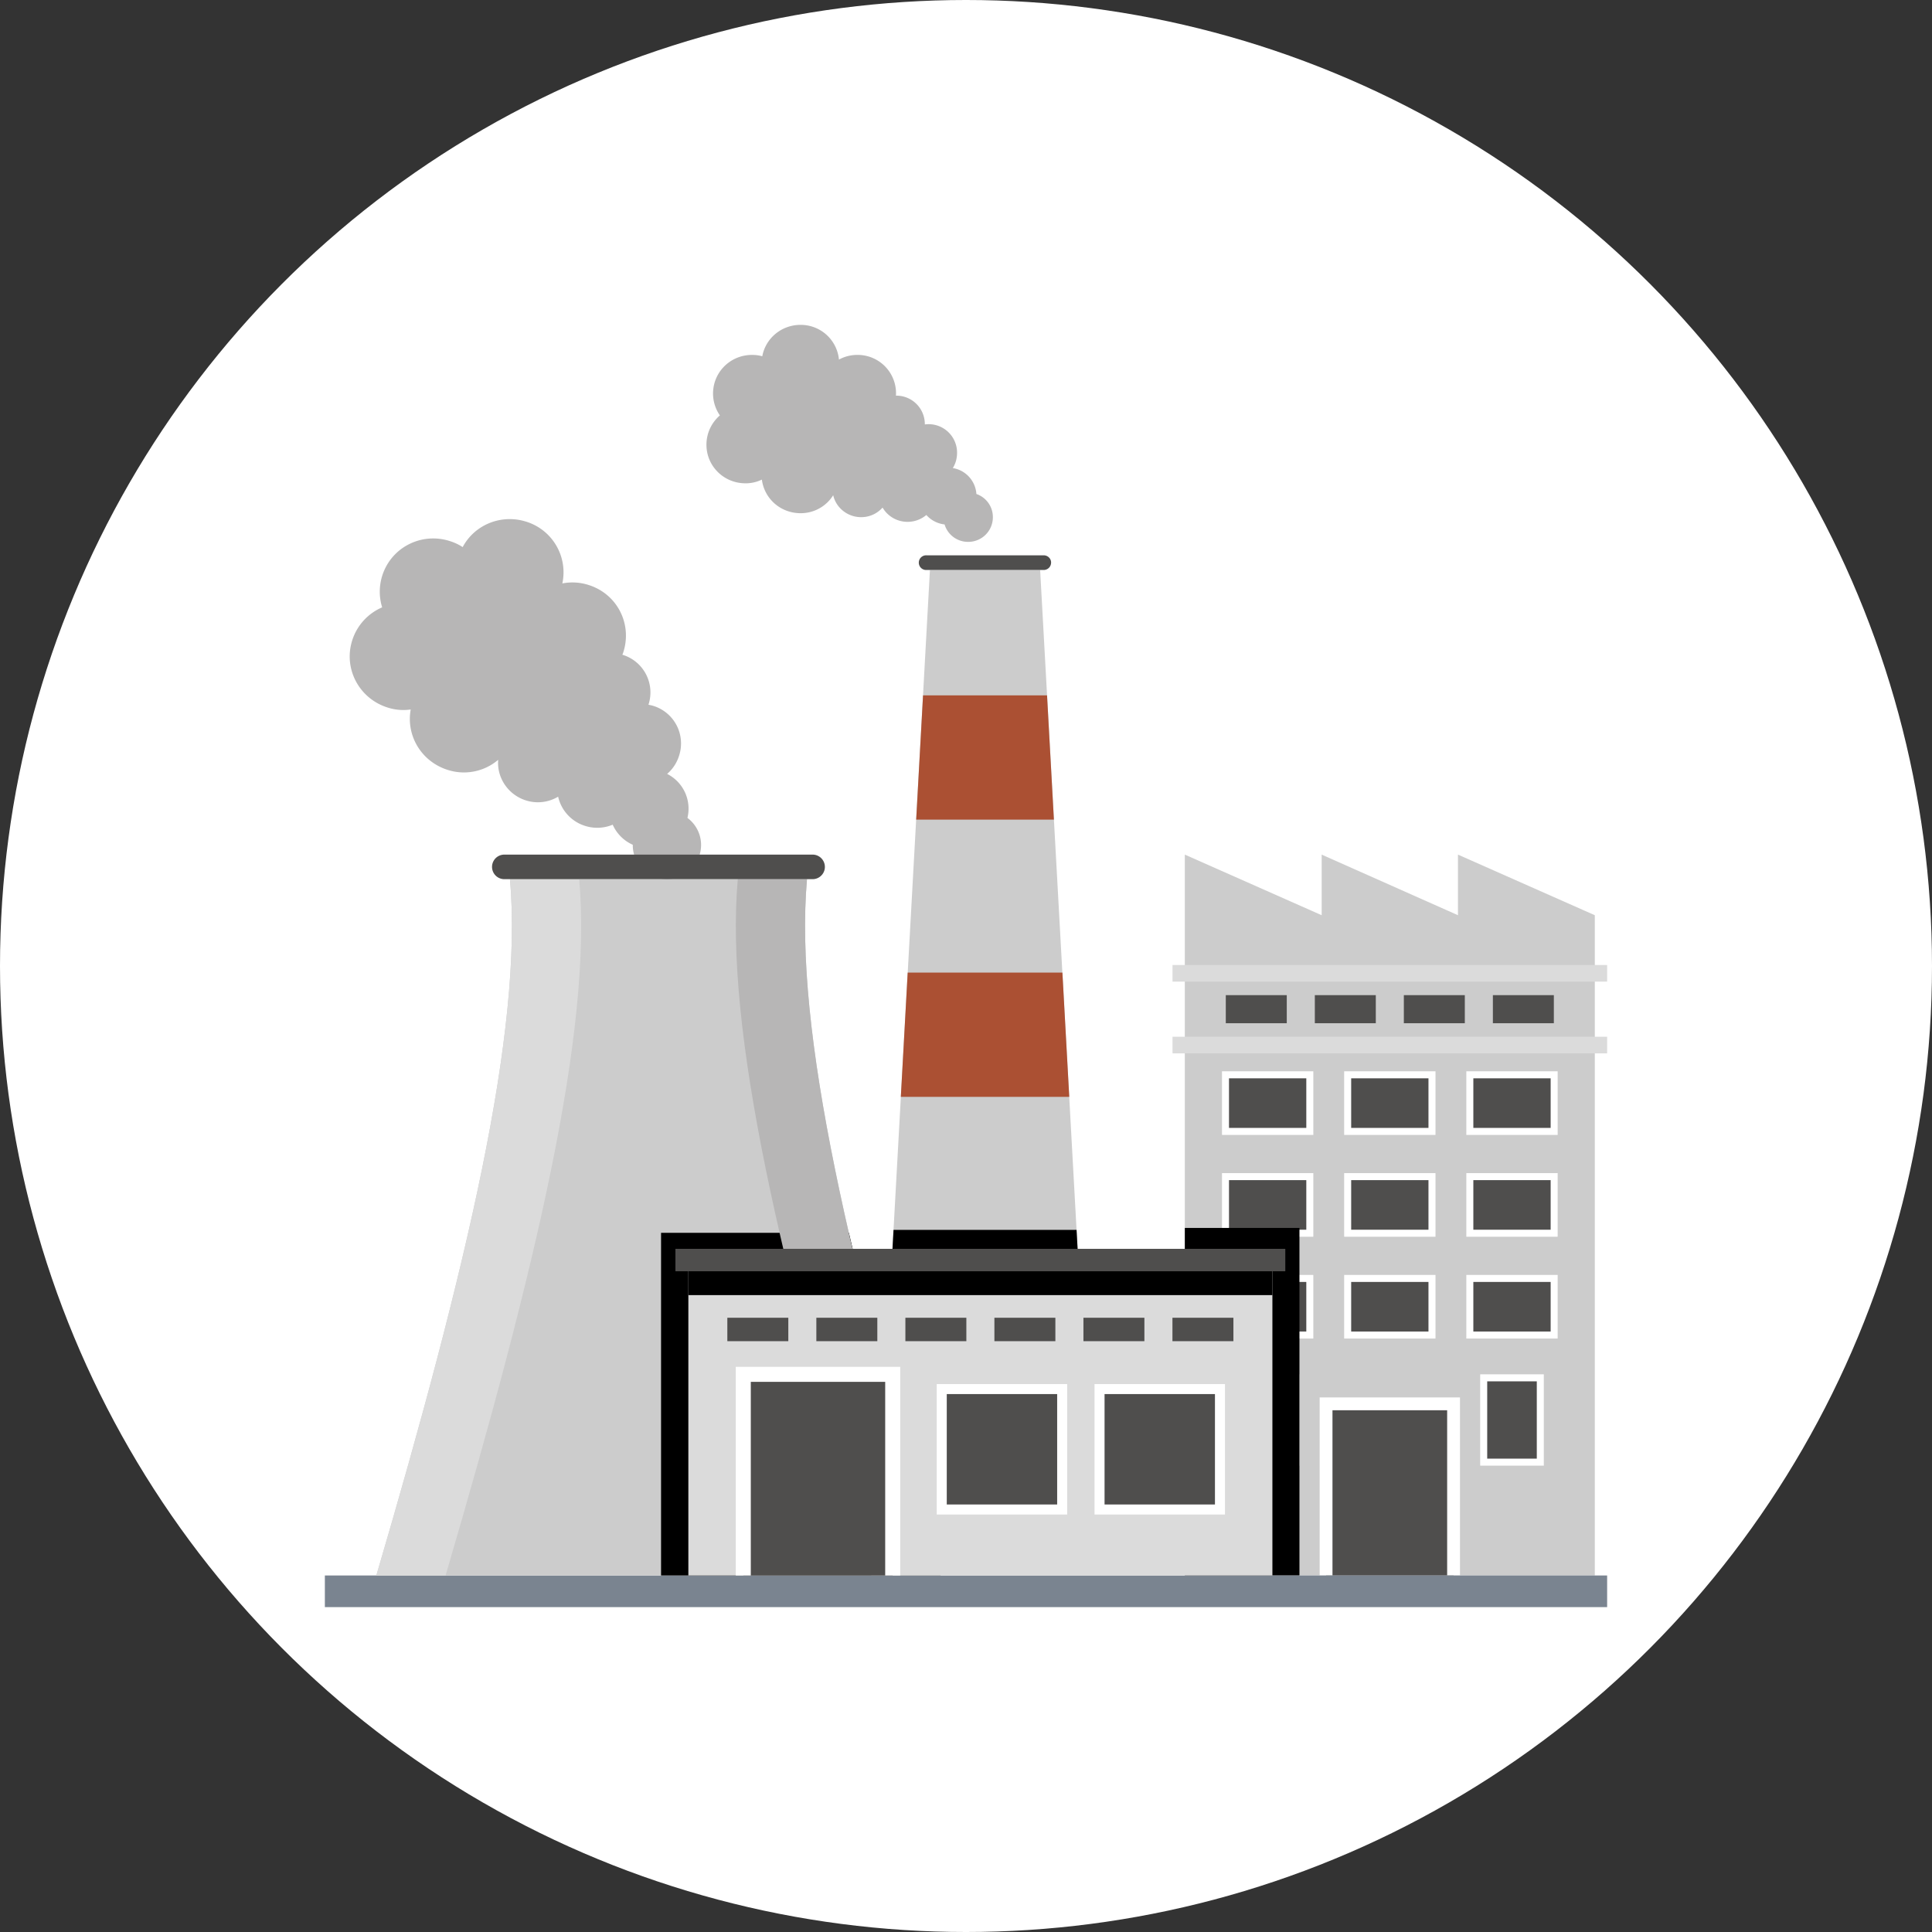 <svg xmlns="http://www.w3.org/2000/svg" version="1.1" xmlns:xlink="http://www.w3.org/1999/xlink" width="512" height="512" x="0" y="0" viewBox="0 0 135 135" style="enable-background:new 0 0 512 512" xml:space="preserve"><rect x="0" y="0" width="135" height="135" fill="#333333" stroke="none"/><circle r="67.5" cx="67.5" cy="67.5" fill="#ffffff" shape="circle"></circle><g transform="matrix(0.7,0,0,0.7,20.25,20.25)"><path fill="#cccccc" d="M130.27 62.431v65.91H89.344v-71.96l13.66 6.05v-6.05l13.606 6.05v-6.05z" opacity="1" data-original="#cccccc"></path><path fill="#4f4e4d" d="M103.443 111.207h12.727v17.135h-12.727z" opacity="1" data-original="#4f4e4d"></path><path fill="#ffffff" d="M116.81 128.341h-1.28v-16.494h-11.447v16.494h-1.28v-17.774h14.008z" opacity="1" data-original="#ffffff"></path><g fill="#dbdbdb"><path d="M88.114 67.4H131.5v1.661H88.114zM88.114 74.56H131.5v1.661H88.114z" fill="#dbdbdb" opacity="1" data-original="#dbdbdb"></path></g><path fill="#4f4e4d" d="M93.403 78.363h8.417v5.649h-8.417z" opacity="1" data-original="#4f4e4d"></path><path fill="#ffffff" d="M102.17 84.362h-9.117v-6.35h9.117zm-8.417-.7h7.717v-4.95h-7.717z" opacity="1" data-original="#ffffff"></path><path fill="#4f4e4d" d="M105.599 78.363h8.417v5.649h-8.417z" opacity="1" data-original="#4f4e4d"></path><path fill="#ffffff" d="M114.366 84.362h-9.118v-6.35h9.118zm-8.417-.7h7.716v-4.95h-7.716z" opacity="1" data-original="#ffffff"></path><path fill="#4f4e4d" d="M117.794 78.363h8.417v5.649h-8.417z" opacity="1" data-original="#4f4e4d"></path><path fill="#ffffff" d="M126.561 84.362h-9.117v-6.35h9.117zm-8.417-.7h7.717v-4.95h-7.717z" opacity="1" data-original="#ffffff"></path><path fill="#4f4e4d" d="M93.403 88.526h8.417v5.649h-8.417z" opacity="1" data-original="#4f4e4d"></path><path fill="#ffffff" d="M102.17 94.525h-9.117v-6.35h9.117zm-8.417-.7h7.717v-4.95h-7.717z" opacity="1" data-original="#ffffff"></path><path fill="#4f4e4d" d="M105.599 88.526h8.417v5.649h-8.417z" opacity="1" data-original="#4f4e4d"></path><path fill="#ffffff" d="M114.366 94.525h-9.118v-6.35h9.118zm-8.417-.7h7.716v-4.95h-7.716z" opacity="1" data-original="#ffffff"></path><path fill="#4f4e4d" d="M117.794 88.526h8.417v5.649h-8.417z" opacity="1" data-original="#4f4e4d"></path><path fill="#ffffff" d="M126.561 94.525h-9.117v-6.35h9.117zm-8.417-.7h7.717v-4.95h-7.717z" opacity="1" data-original="#ffffff"></path><path fill="#4f4e4d" d="M93.403 98.688h8.417v5.649h-8.417z" opacity="1" data-original="#4f4e4d"></path><path fill="#ffffff" d="M102.17 104.688h-9.117v-6.35h9.117zm-8.417-.7h7.717v-4.95h-7.717z" opacity="1" data-original="#ffffff"></path><path fill="#4f4e4d" d="M105.599 98.688h8.417v5.649h-8.417z" opacity="1" data-original="#4f4e4d"></path><path fill="#ffffff" d="M114.366 104.688h-9.118v-6.35h9.118zm-8.417-.7h7.716v-4.95h-7.716z" opacity="1" data-original="#ffffff"></path><path fill="#4f4e4d" d="M117.794 98.688h8.417v5.649h-8.417z" opacity="1" data-original="#4f4e4d"></path><path fill="#ffffff" d="M126.561 104.688h-9.117v-6.35h9.117zm-8.417-.7h7.717v-4.95h-7.717z" opacity="1" data-original="#ffffff"></path><path fill="#4f4e4d" d="M119.178 108.61h5.649v8.417h-5.649z" opacity="1" data-original="#4f4e4d"></path><path fill="#ffffff" d="M118.828 117.377v-9.117h6.35v9.117zm.7-8.416v7.716h4.95v-7.716z" opacity="1" data-original="#ffffff"></path><path fill="#4f4e4d" d="M94.787 108.61h5.649v8.417h-5.649z" opacity="1" data-original="#4f4e4d"></path><path fill="#ffffff" d="M94.437 117.377v-9.117h6.35v9.117zm.7-8.416v7.716h4.949v-7.716z" opacity="1" data-original="#ffffff"></path><g fill="#4f4e4d"><path d="M93.434 70.409h6.086v2.804h-6.086zM102.321 70.409h6.086v2.804h-6.086zM111.207 70.409h6.086v2.804h-6.086zM120.094 70.409h6.086v2.804h-6.086z" fill="#4f4e4d" opacity="1" data-original="#4f4e4d"></path></g><path d="M89.344 93.647h11.442v34.694H89.344z" opacity="1" fill="#00000008" data-original="#00000008"></path><path fill="#cccccc" d="m74.901 27.968 5.376 97.399H58.525L63.9 27.968z" opacity="1" data-original="#cccccc"></path><path d="m60.265 93.843-1.74 31.524h21.752l-1.74-31.524z" opacity="1" fill="#00000008" data-original="#00000008"></path><g fill="#ab5033"><path d="M76.275 52.89H62.527l.685-12.406H75.59zM77.808 80.562H60.994l.685-12.405h15.445zM79.328 108.248H59.474l.685-12.405h18.485z" fill="#ab5033" opacity="1" data-original="#ab5033"></path></g><path fill="#4f4e4d" d="M75.994 27.23c0 .41-.329.739-.74.739H63.548a.733.733 0 1 1 0-1.465h11.708c.41 0 .74.328.74.725z" opacity="1" data-original="#4f4e4d"></path><path fill="#b7b6b6" d="M70.182 22.697a2.455 2.455 0 0 1-2.465 2.465 2.437 2.437 0 0 1-2.355-1.739 2.854 2.854 0 0 1-1.821-.945 2.896 2.896 0 0 1-1.876.685c-1.068 0-2-.575-2.492-1.424a2.847 2.847 0 0 1-2.136.958c-1.356 0-2.506-.93-2.794-2.19a3.813 3.813 0 0 1-3.258 1.793c-1.986 0-3.615-1.438-3.862-3.354a3.67 3.67 0 0 1-1.643.37c-2.15 0-3.889-1.712-3.889-3.848 0-1.178.52-2.219 1.342-2.93a3.84 3.84 0 0 1-.684-2.178c0-2.15 1.739-3.86 3.888-3.86.356 0 .699.04 1.027.136.329-1.794 1.917-3.136 3.82-3.136a3.83 3.83 0 0 1 3.834 3.465 3.816 3.816 0 0 1 1.849-.466 3.828 3.828 0 0 1 3.848 3.861c0 .069 0 .137-.014.206h.027a2.84 2.84 0 0 1 2.862 2.848v.027a3.27 3.27 0 0 1 .37-.027 2.84 2.84 0 0 1 2.848 2.861c0 .562-.151 1.082-.425 1.52a2.812 2.812 0 0 1 2.355 2.588 2.433 2.433 0 0 1 1.644 2.314zM40.894 56.452a3.393 3.393 0 0 1-4.276 2.22 3.368 3.368 0 0 1-2.38-3.273 3.946 3.946 0 0 1-2.005-2.005 4.003 4.003 0 0 1-2.758.12 3.976 3.976 0 0 1-2.69-2.916 3.935 3.935 0 0 1-3.215.372c-1.787-.565-2.915-2.271-2.768-4.052a5.271 5.271 0 0 1-5.043 1.005c-2.617-.828-4.165-3.402-3.69-6.03a5.073 5.073 0 0 1-2.32-.199c-2.833-.896-4.411-3.877-3.52-6.692a5.33 5.33 0 0 1 2.99-3.303 5.31 5.31 0 0 1 .006-3.154c.896-2.833 3.901-4.364 6.735-3.467.469.148.903.345 1.296.608 1.181-2.227 3.834-3.333 6.343-2.54a5.294 5.294 0 0 1 3.607 6.165 5.275 5.275 0 0 1 2.63.158c2.834.896 4.358 3.86 3.462 6.693a1.43 1.43 0 0 1-.104.264l.036.012a3.926 3.926 0 0 1 2.584 4.947l-.011.036c.168.033.336.067.499.118a3.925 3.925 0 0 1 2.56 4.959 3.944 3.944 0 0 1-1.194 1.827 3.887 3.887 0 0 1 2.025 4.392 3.363 3.363 0 0 1 1.2 3.735z" opacity="1" data-original="#b7b6b6"></path><path fill="#7a8490" d="M3.5 128.34h128v3.16H3.5z" opacity="1" data-original="#7a8490"></path><path fill="#cccccc" d="M64.969 128.34C55.946 97.63 50.298 73.978 51.627 58.834H21.98c1.33 15.144-4.319 38.797-13.342 69.506z" opacity="1" data-original="#cccccc"></path><path d="M37.06 128.34H64.97c-3.713-12.637-6.841-24.058-9.16-34.204H37.06z" opacity="1" fill="#00000008" data-original="#00000008"></path><path fill="#dbdbdb" d="M15.55 128.341H8.64c9.02-30.71 14.67-54.36 13.34-69.51h6.91c1.33 15.15-4.32 38.8-13.34 69.51z" opacity="1" data-original="#dbdbdb"></path><path fill="#b7b6b6" d="M64.969 128.341h-6.91c-9.02-30.71-14.67-54.36-13.34-69.51h6.91c-1.33 15.15 4.32 38.8 13.34 69.51z" opacity="1" data-original="#b7b6b6"></path><path fill="#4f4e4d" d="M53.413 57.611c0 .67-.55 1.22-1.22 1.22h-30.78a1.225 1.225 0 0 1 0-2.45h30.78c.67 0 1.22.55 1.22 1.23z" opacity="1" data-original="#4f4e4d"></path><path fill="#dbdbdb" d="M39.785 97.971h58.301v30.37H39.785z" opacity="1" data-original="#dbdbdb"></path><path d="M39.785 97.971h58.301v2.382H39.785z" opacity="1" fill="#00000008" data-original="#00000008"></path><path fill="#4f4e4d" d="M38.495 95.733h60.879v2.239H38.495zM45.268 108.26h14.916v20.081H45.268z" opacity="1" data-original="#4f4e4d"></path><path fill="#ffffff" d="M60.934 128.341h-1.5v-19.33H46.018v19.33h-1.5v-20.83h16.416z" opacity="1" data-original="#ffffff"></path><path fill="#4f4e4d" d="M65.079 109.732H77.1v12.021H65.079z" opacity="1" data-original="#4f4e4d"></path><path fill="#ffffff" d="M77.6 122.254H64.58v-13.022H77.6zm-12.02-1H76.6v-11.022H65.58z" opacity="1" data-original="#ffffff"></path><path fill="#4f4e4d" d="M80.831 109.732h12.021v12.021H80.831z" opacity="1" data-original="#4f4e4d"></path><path fill="#ffffff" d="M93.352 122.254H80.33v-13.022h13.02zm-12.021-1h11.02v-11.022h-11.02z" opacity="1" data-original="#ffffff"></path><g fill="#4f4e4d"><path d="M43.676 102.613h6.086v2.339h-6.086zM52.562 102.613h6.086v2.339h-6.086zM61.449 102.613h6.086v2.339h-6.086zM70.335 102.613h6.086v2.339h-6.086zM79.222 102.613h6.086v2.339h-6.086zM88.108 102.613h6.086v2.339h-6.086z" fill="#4f4e4d" opacity="1" data-original="#4f4e4d"></path></g></g></svg>